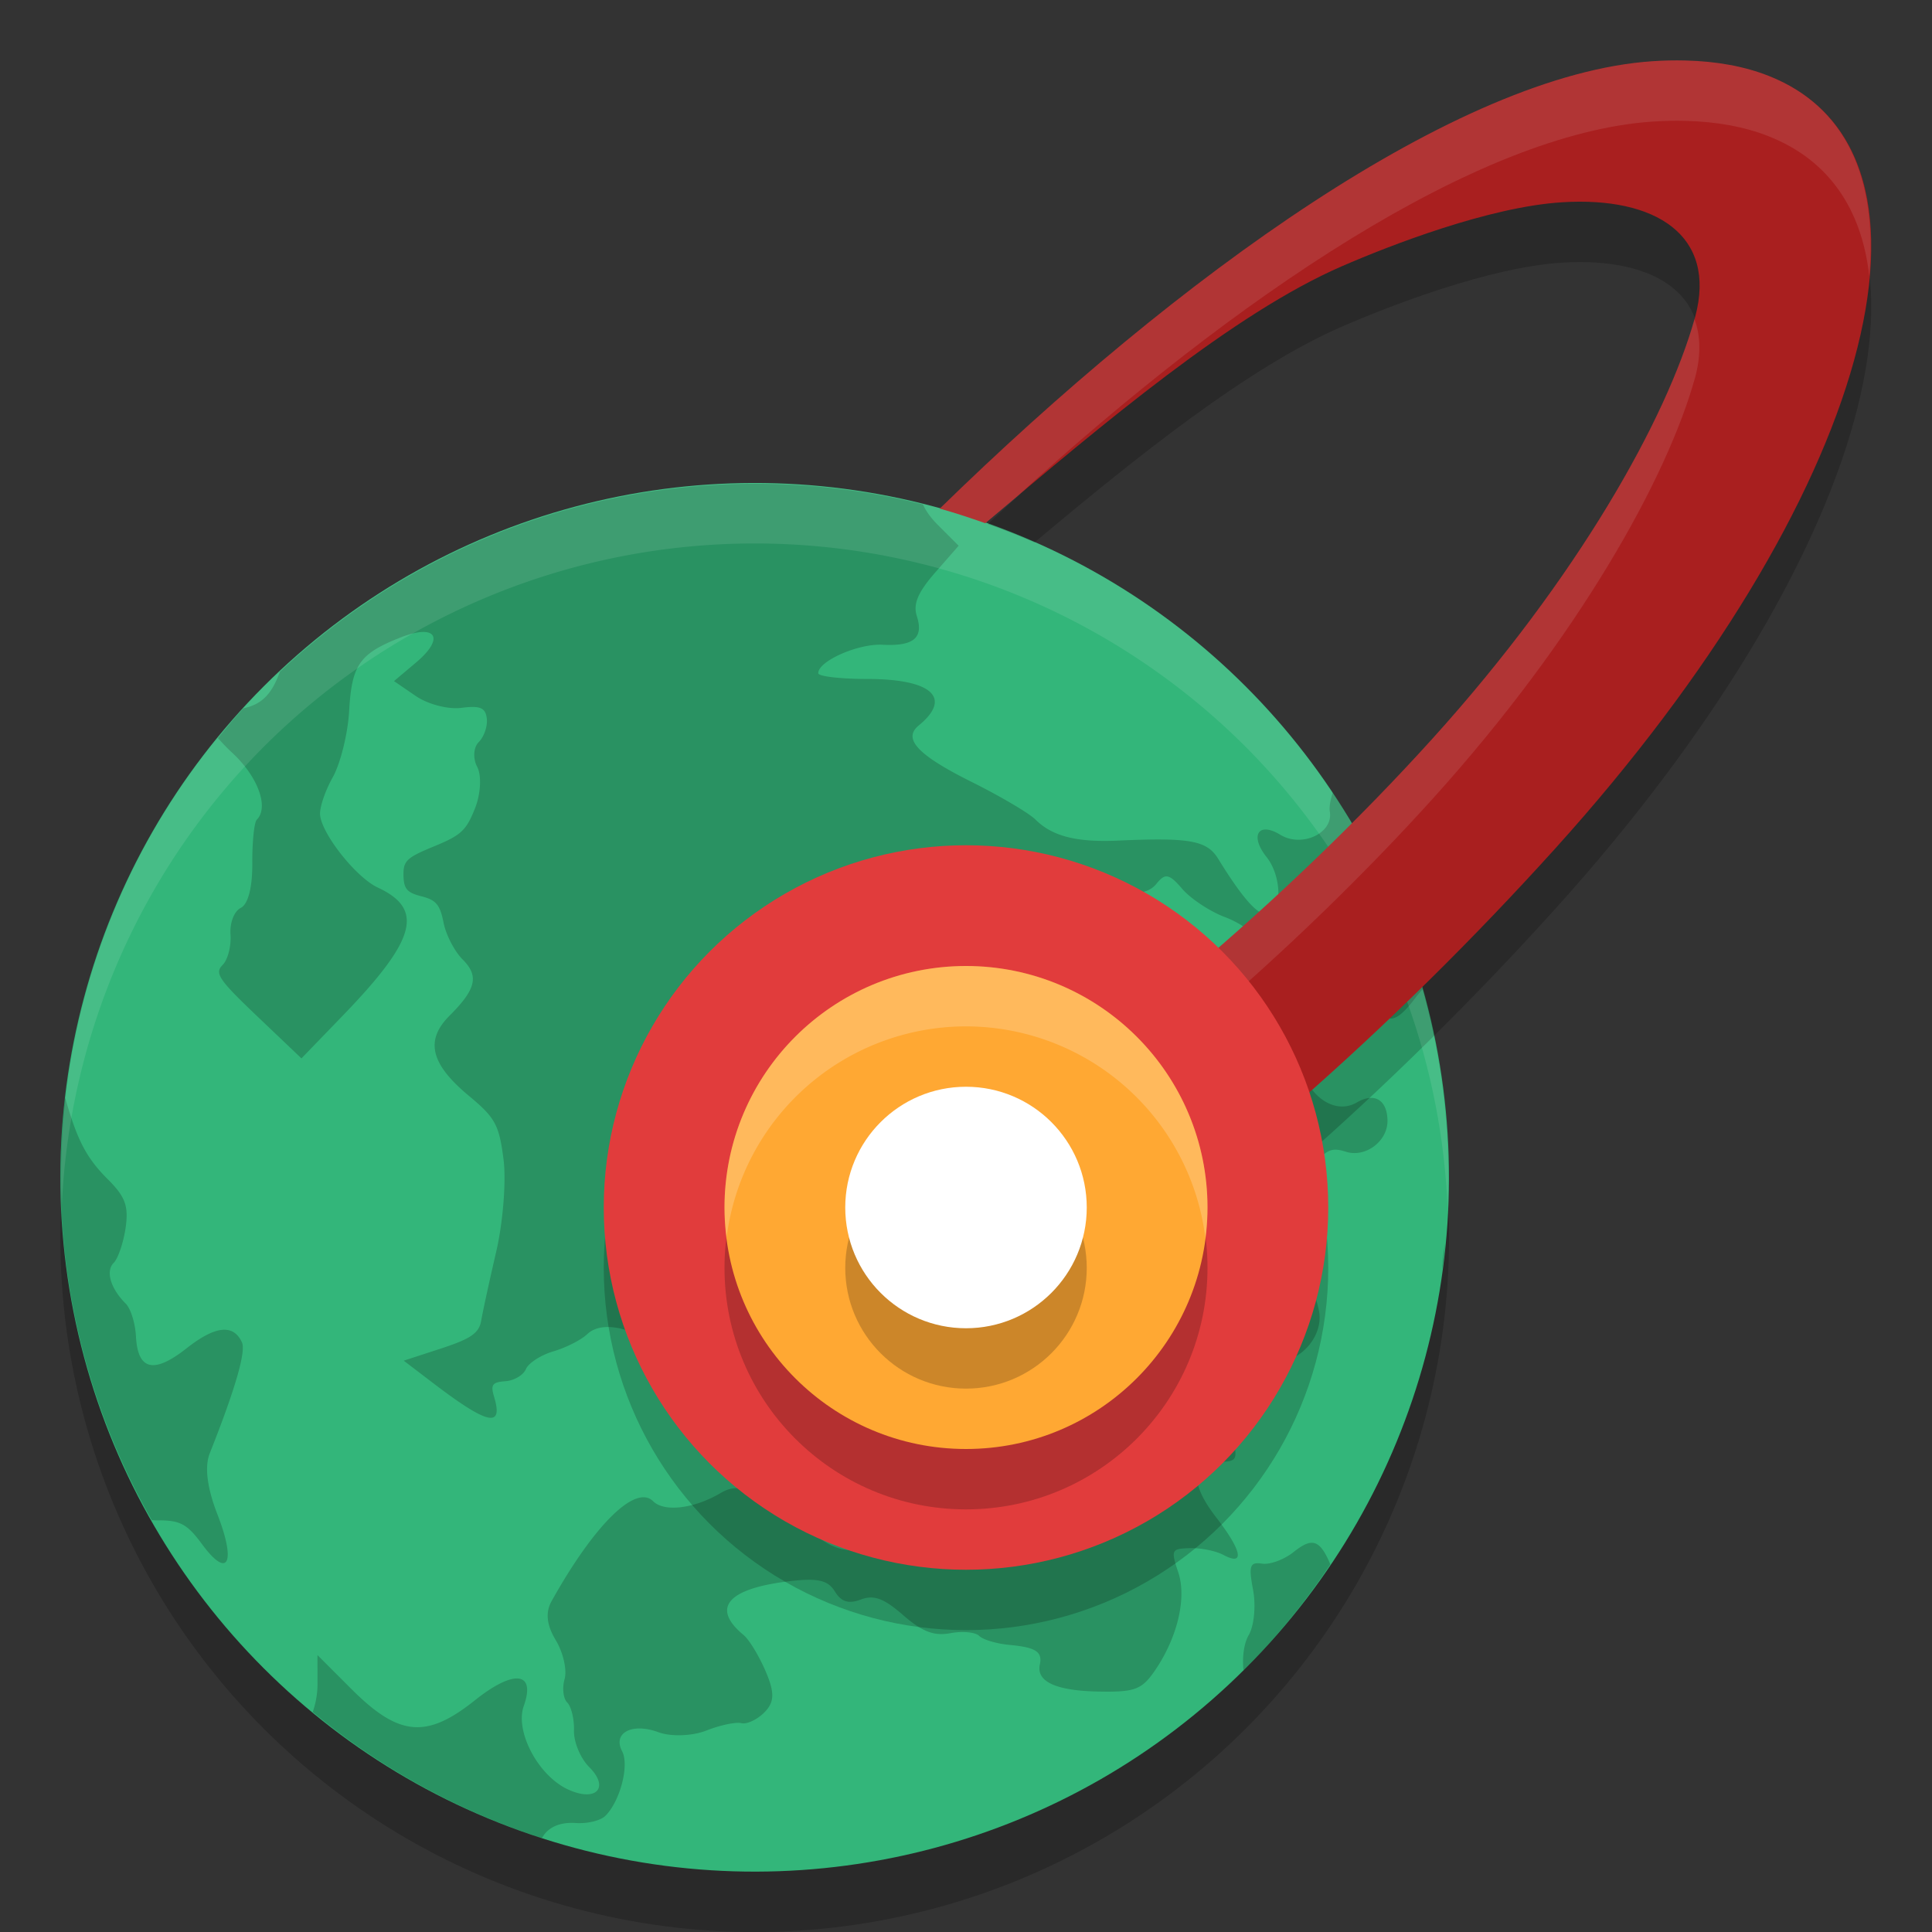 <svg xmlns="http://www.w3.org/2000/svg" width="32" height="32" version="1">
 <rect width="100%" height="100%" fill="#333333" stroke="none"/>
 <circle style="opacity:0.2" cx="-23.335" cy="-5.657" r="11.5" transform="rotate(-135)"/>
 <circle style="fill:#33b67a" cx="-22.627" cy="-4.95" r="11.5" transform="rotate(-135)"/>
 <path style="opacity:0.2" d="m 5.18,28.356 a 11.5,11.5 0 0 0 3.797,2.089 c 0.089,-0.171 0.284,-0.27 0.563,-0.25 0.189,0.013 0.409,-0.04 0.488,-0.12 0.244,-0.244 0.398,-0.839 0.276,-1.069 -0.161,-0.306 0.167,-0.477 0.605,-0.314 0.203,0.075 0.558,0.063 0.788,-0.028 0.231,-0.091 0.493,-0.146 0.582,-0.123 0.089,0.022 0.261,-0.057 0.381,-0.178 0.169,-0.169 0.173,-0.328 0.021,-0.682 -0.109,-0.254 -0.273,-0.524 -0.365,-0.6 -0.53,-0.439 -0.281,-0.755 0.693,-0.883 0.518,-0.068 0.699,-0.033 0.816,0.157 0.109,0.177 0.227,0.215 0.433,0.138 0.218,-0.082 0.381,-0.02 0.703,0.26 0.317,0.276 0.51,0.348 0.783,0.297 0.2,-0.037 0.413,-0.016 0.475,0.046 0.062,0.062 0.289,0.129 0.502,0.149 0.435,0.04 0.548,0.113 0.502,0.325 -0.061,0.281 0.263,0.432 0.955,0.447 0.612,0.013 0.73,-0.029 0.943,-0.336 0.378,-0.546 0.538,-1.207 0.395,-1.637 -0.125,-0.375 -0.116,-0.393 0.195,-0.402 0.179,-0.005 0.428,0.046 0.552,0.112 0.359,0.192 0.309,-0.068 -0.12,-0.622 -0.439,-0.567 -0.413,-0.905 0.07,-0.918 0.27,-0.008 0.288,-0.041 0.21,-0.383 -0.153,-0.668 -0.637,-0.837 -0.522,-0.182 0.074,0.421 -0.17,0.319 -0.407,-0.171 -0.189,-0.39 -0.252,-0.442 -0.572,-0.464 -0.656,-0.047 -0.588,-0.88 0.074,-0.898 0.421,-0.012 0.62,-0.335 0.392,-0.636 C 19.288,21.348 19.153,20.996 19.09,20.698 19.027,20.401 18.927,20.107 18.867,20.048 18.808,19.989 18.759,19.702 18.759,19.411 18.759,18.821 18.633,18.62 18.341,18.744 c -0.35,0.15 -0.438,0.319 -0.463,0.882 -0.02,0.448 -0.294,1.419 -0.443,1.568 -0.092,0.092 -0.368,-0.34 -0.431,-0.674 -0.039,-0.209 -0.131,-0.519 -0.202,-0.69 -0.076,-0.182 -0.046,-0.481 0.072,-0.722 0.187,-0.378 0.173,-0.44 -0.165,-0.778 l -0.368,-0.368 0.605,-0.716 c 0.728,-0.862 0.825,-1.086 0.618,-1.425 -0.152,-0.249 -0.056,-0.775 0.187,-1.018 0.065,-0.065 0.368,-0.079 0.673,-0.031 0.379,0.059 0.609,0.017 0.727,-0.13 0.148,-0.185 0.212,-0.173 0.43,0.08 0.14,0.163 0.457,0.373 0.703,0.466 0.291,0.11 0.537,0.298 0.704,0.539 0.192,0.276 0.288,0.339 0.379,0.248 0.067,-0.067 0.276,-0.111 0.463,-0.098 0.461,0.033 0.473,-0.183 0.025,-0.494 -0.278,-0.194 -0.351,-0.304 -0.29,-0.446 0.129,-0.302 0.658,-0.392 0.811,-0.137 0.097,0.162 0.203,0.179 0.396,0.067 0.068,-0.04 0.139,-0.061 0.209,-0.069 a 11.5,11.5 0 0 0 -0.907,-1.667 c -0.037,0.118 -0.061,0.235 -0.048,0.312 0.061,0.357 -0.464,0.602 -0.821,0.383 -0.365,-0.223 -0.509,0.014 -0.226,0.37 0.248,0.312 0.263,0.894 0.024,0.945 -0.16,0.034 -0.414,-0.248 -0.827,-0.918 -0.187,-0.303 -0.47,-0.353 -1.658,-0.3 -0.688,0.031 -1.09,-0.072 -1.367,-0.348 -0.106,-0.106 -0.58,-0.385 -1.054,-0.622 -0.896,-0.446 -1.15,-0.716 -0.88,-0.937 0.561,-0.459 0.216,-0.77 -0.853,-0.77 -0.445,-4.07e-4 -0.81,-0.043 -0.811,-0.095 -0.004,-0.2 0.657,-0.493 1.064,-0.472 0.517,0.027 0.685,-0.114 0.568,-0.476 -0.063,-0.198 0.017,-0.39 0.302,-0.717 L 15.878,9.039 15.538,8.699 C 15.418,8.58 15.336,8.465 15.287,8.355 A 11.5,11.5 0 0 0 4.636,11.126 c -0.141,0.39 -0.311,0.542 -0.607,0.607 a 11.5,11.5 0 0 0 -0.419,0.492 c 0.07,0.078 0.143,0.157 0.233,0.24 0.427,0.393 0.616,0.905 0.411,1.111 -0.044,0.043 -0.077,0.368 -0.075,0.721 0.003,0.4 -0.069,0.679 -0.19,0.74 -0.111,0.055 -0.185,0.248 -0.171,0.444 0.013,0.191 -0.045,0.417 -0.131,0.502 -0.136,0.136 -0.067,0.24 0.575,0.851 l 0.731,0.696 0.691,-0.715 C 6.893,15.563 7.029,15.06 6.258,14.701 5.904,14.537 5.339,13.829 5.302,13.504 5.288,13.387 5.382,13.104 5.511,12.875 c 0.128,-0.229 0.251,-0.725 0.272,-1.101 0.043,-0.764 0.172,-0.949 0.852,-1.216 0.593,-0.233 0.74,0.009 0.253,0.418 l -0.362,0.305 0.362,0.248 c 0.201,0.137 0.537,0.224 0.755,0.195 0.31,-0.04 0.399,-0.003 0.42,0.178 0.015,0.127 -0.046,0.302 -0.134,0.39 -0.088,0.088 -0.098,0.272 -0.025,0.41 0.074,0.138 0.059,0.443 -0.033,0.678 -0.148,0.376 -0.231,0.453 -0.681,0.638 -0.457,0.188 -0.511,0.24 -0.507,0.483 0.005,0.223 0.06,0.285 0.3,0.345 0.24,0.061 0.305,0.138 0.364,0.437 0.039,0.199 0.181,0.474 0.316,0.609 0.274,0.274 0.224,0.491 -0.218,0.932 -0.408,0.408 -0.313,0.799 0.32,1.325 0.439,0.365 0.501,0.48 0.575,1.053 0.046,0.355 -0.008,1.042 -0.121,1.529 -0.113,0.487 -0.225,1.002 -0.249,1.144 -0.035,0.205 -0.171,0.299 -0.663,0.46 l -0.62,0.202 0.501,0.382 c 0.892,0.679 1.152,0.737 0.996,0.218 -0.061,-0.202 -0.031,-0.244 0.188,-0.26 0.143,-0.01 0.296,-0.1 0.339,-0.201 0.043,-0.1 0.248,-0.233 0.456,-0.294 0.209,-0.061 0.459,-0.189 0.559,-0.284 0.311,-0.295 1.071,-0.017 1.617,0.593 0.827,0.924 0.912,0.982 1.512,1.004 0.75,0.028 0.968,-0.09 1.122,-0.606 0.15,-0.501 -0.032,-0.942 -0.598,-1.454 -0.506,-0.458 -0.518,-0.555 -0.089,-0.764 0.365,-0.177 0.783,0.034 0.828,0.416 0.034,0.295 0.701,0.76 1.066,0.743 0.152,-0.007 0.47,-0.109 0.705,-0.225 0.405,-0.202 0.453,-0.191 0.953,0.221 0.499,0.41 0.528,0.469 0.554,1.097 0.029,0.701 -0.166,1.019 -0.784,1.286 -0.274,0.118 -0.364,0.092 -0.534,-0.154 -0.337,-0.487 -0.643,-0.507 -1.083,-0.067 -0.213,0.213 -0.372,0.455 -0.351,0.535 0.02,0.081 -0.051,0.235 -0.16,0.344 -0.109,0.109 -0.196,0.3 -0.195,0.425 0.003,0.182 -0.059,0.216 -0.31,0.173 -0.172,-0.03 -0.386,-0.148 -0.475,-0.261 -0.089,-0.113 -0.413,-0.35 -0.72,-0.525 -0.442,-0.255 -0.616,-0.286 -0.847,-0.15 -0.437,0.259 -0.935,0.32 -1.118,0.137 -0.289,-0.289 -0.975,0.385 -1.683,1.654 -0.104,0.187 -0.083,0.394 0.069,0.646 0.123,0.204 0.189,0.493 0.147,0.643 -0.043,0.149 -0.023,0.325 0.044,0.391 0.066,0.066 0.117,0.275 0.111,0.464 -0.005,0.19 0.107,0.459 0.252,0.604 0.344,0.344 0.113,0.586 -0.353,0.37 C 8.914,29.41 8.526,28.677 8.675,28.257 8.878,27.688 8.513,27.645 7.865,28.163 7.063,28.803 6.607,28.762 5.822,27.977 L 5.258,27.413 5.259,27.907 C 5.258,28.061 5.228,28.219 5.18,28.356 Z M 2.512,25.177 c 0.03,0.002 0.057,0.005 0.089,0.005 0.381,-0.004 0.497,0.057 0.744,0.393 C 3.777,26.162 3.916,25.891 3.6,25.08 3.43,24.642 3.386,24.293 3.474,24.072 3.897,23.006 4.077,22.384 4.007,22.233 3.865,21.926 3.566,21.958 3.092,22.331 2.549,22.759 2.282,22.698 2.252,22.137 2.241,21.92 2.165,21.675 2.084,21.594 1.831,21.342 1.746,21.054 1.883,20.917 1.955,20.845 2.043,20.586 2.08,20.34 2.132,19.979 2.078,19.825 1.79,19.537 1.436,19.184 1.286,18.901 1.088,18.214 c -0.003,-0.011 -0.009,-0.019 -0.012,-0.029 a 11.5,11.5 0 0 0 1.437,6.992 z m 18.083,2.488 a 11.5,11.5 0 0 0 0.037,-0.033 11.5,11.5 0 0 0 1.403,-1.721 c -0.175,-0.415 -0.304,-0.448 -0.608,-0.205 -0.158,0.126 -0.392,0.213 -0.523,0.193 -0.202,-0.031 -0.225,0.034 -0.149,0.435 0.049,0.26 0.017,0.595 -0.071,0.746 -0.085,0.146 -0.109,0.374 -0.088,0.585 z M 20.724,22.418 c 0.068,0.084 0.201,0.135 0.4,0.139 0.421,0.009 0.802,-0.437 0.722,-0.844 -0.092,-0.467 -0.254,-0.52 -0.635,-0.21 -0.47,0.383 -0.635,0.731 -0.486,0.915 z M 20.573,19.808 c 0.086,0.08 0.237,0.112 0.453,0.078 0.23,-0.035 0.427,-0.18 0.65,-0.477 0.274,-0.366 0.362,-0.414 0.615,-0.333 0.325,0.105 0.698,-0.176 0.69,-0.52 -0.007,-0.342 -0.218,-0.465 -0.507,-0.296 -0.412,0.242 -0.929,-0.199 -0.962,-0.819 -0.014,-0.265 -0.065,-0.442 -0.113,-0.394 -0.048,0.048 -0.077,0.368 -0.064,0.709 0.019,0.523 -0.038,0.681 -0.362,1.005 -0.458,0.458 -0.588,0.868 -0.399,1.046 z m 3.316,1.216 a 11.5,11.5 0 0 0 0.049,-0.426 c -0.03,0.141 -0.049,0.287 -0.049,0.426 z m -1.492,-3.989 c 0.055,0.027 0.124,-0.007 0.215,-0.098 0.092,-0.092 0.247,-0.13 0.344,-0.084 0.13,0.06 0.262,-0.028 0.489,-0.328 0.042,-0.056 0.08,-0.098 0.118,-0.141 a 11.5,11.5 0 0 0 -0.165,-0.512 c -0.135,0.146 -0.326,0.286 -0.607,0.42 -0.477,0.227 -0.57,0.311 -0.53,0.474 0.037,0.153 0.079,0.241 0.135,0.268 z"/>
 <path style="opacity:0.2" d="M 27.91 2.002 C 27.737 1.998 27.557 2.001 27.371 2.014 C 24.356 2.214 20.121 5.156 16.361 8.68 C 16.622 8.772 16.88 8.872 17.135 8.984 C 18.862 7.536 20.683 6.081 22.221 5.412 C 23.022 5.064 24.668 4.424 25.877 4.35 C 27.422 4.254 28.44 4.896 28.078 6.246 C 27.615 7.924 26.136 10.565 23.738 13.221 C 21.34 15.876 18.075 18.68 15.639 19.969 L 17.088 22.613 C 19.938 20.804 23.072 18.03 25.764 15.049 C 30.976 9.276 32.559 3.548 29.297 2.258 C 28.896 2.099 28.431 2.014 27.91 2.002 z"/>
 <path style="fill:#ffffff;opacity:0.1" d="M 12.668 8.002 A 11.5 11.5 45 0 0 4.369 11.369 A 11.5 11.5 45 0 0 1.023 19.988 A 11.5 11.5 45 0 1 4.369 12.369 A 11.5 11.5 45 0 1 20.631 12.369 A 11.5 11.5 45 0 1 23.977 20.012 A 11.5 11.5 45 0 0 20.631 11.369 A 11.5 11.5 45 0 0 12.668 8.002 z"/>
 <path style="fill:#a91f1f" d="M 27.91 1.002 C 27.737 0.998 27.557 1.001 27.371 1.014 C 24.144 1.228 19.509 4.574 15.566 8.424 C 15.82 8.494 16.071 8.578 16.32 8.666 C 18.272 7.015 20.44 5.186 22.221 4.412 C 23.022 4.064 24.668 3.424 25.877 3.35 C 27.422 3.254 28.44 3.896 28.078 5.246 C 27.615 6.924 26.136 9.565 23.738 12.221 C 21.34 14.876 18.075 17.68 15.639 18.969 L 17.088 21.613 C 19.938 19.804 23.072 17.03 25.764 14.049 C 30.976 8.276 32.559 2.548 29.297 1.258 C 28.896 1.099 28.431 1.014 27.91 1.002 z"/>
 <circle style="opacity:0.2" cx="16" cy="21" r="6"/>
 <path style="opacity:0.1;fill:#ffffff" d="M 27.91 1.002 C 27.737 0.998 27.557 1.001 27.371 1.014 C 24.144 1.228 19.509 4.574 15.566 8.424 C 15.82 8.494 16.071 8.578 16.32 8.666 C 16.486 8.526 16.659 8.382 16.828 8.24 C 20.468 4.913 24.481 2.206 27.371 2.014 C 27.557 2.001 27.737 1.998 27.91 2.002 C 28.431 2.014 28.896 2.099 29.297 2.258 C 30.297 2.654 30.837 3.469 30.961 4.572 C 31.101 2.962 30.578 1.765 29.297 1.258 C 28.896 1.099 28.431 1.014 27.91 1.002 z M 28.066 5.285 C 27.592 6.965 26.119 9.584 23.738 12.221 C 21.34 14.876 18.075 17.68 15.639 18.969 L 16.055 19.727 C 18.438 18.356 21.472 15.731 23.738 13.221 C 26.136 10.565 27.615 7.924 28.078 6.246 C 28.179 5.868 28.163 5.552 28.066 5.285 z"/>
 <circle style="fill:#e13c3c" cx="16" cy="20" r="6"/>
 <circle style="opacity:0.2" cx="16" cy="21" r="4"/>
 <circle style="fill:#ffa833" cx="16" cy="20" r="4"/>
 <circle style="opacity:0.2" cx="16" cy="21" r="2"/>
 <circle style="fill:#ffffff" cx="16" cy="20" r="2"/>
 <path style="opacity:0.2;fill:#ffffff" d="M 16 16 A 4 4 0 0 0 12 20 A 4 4 0 0 0 12.035 20.494 A 4 4 0 0 1 16 17 A 4 4 0 0 1 19.965 20.506 A 4 4 0 0 0 20 20 A 4 4 0 0 0 16 16 z"/>
</svg>
